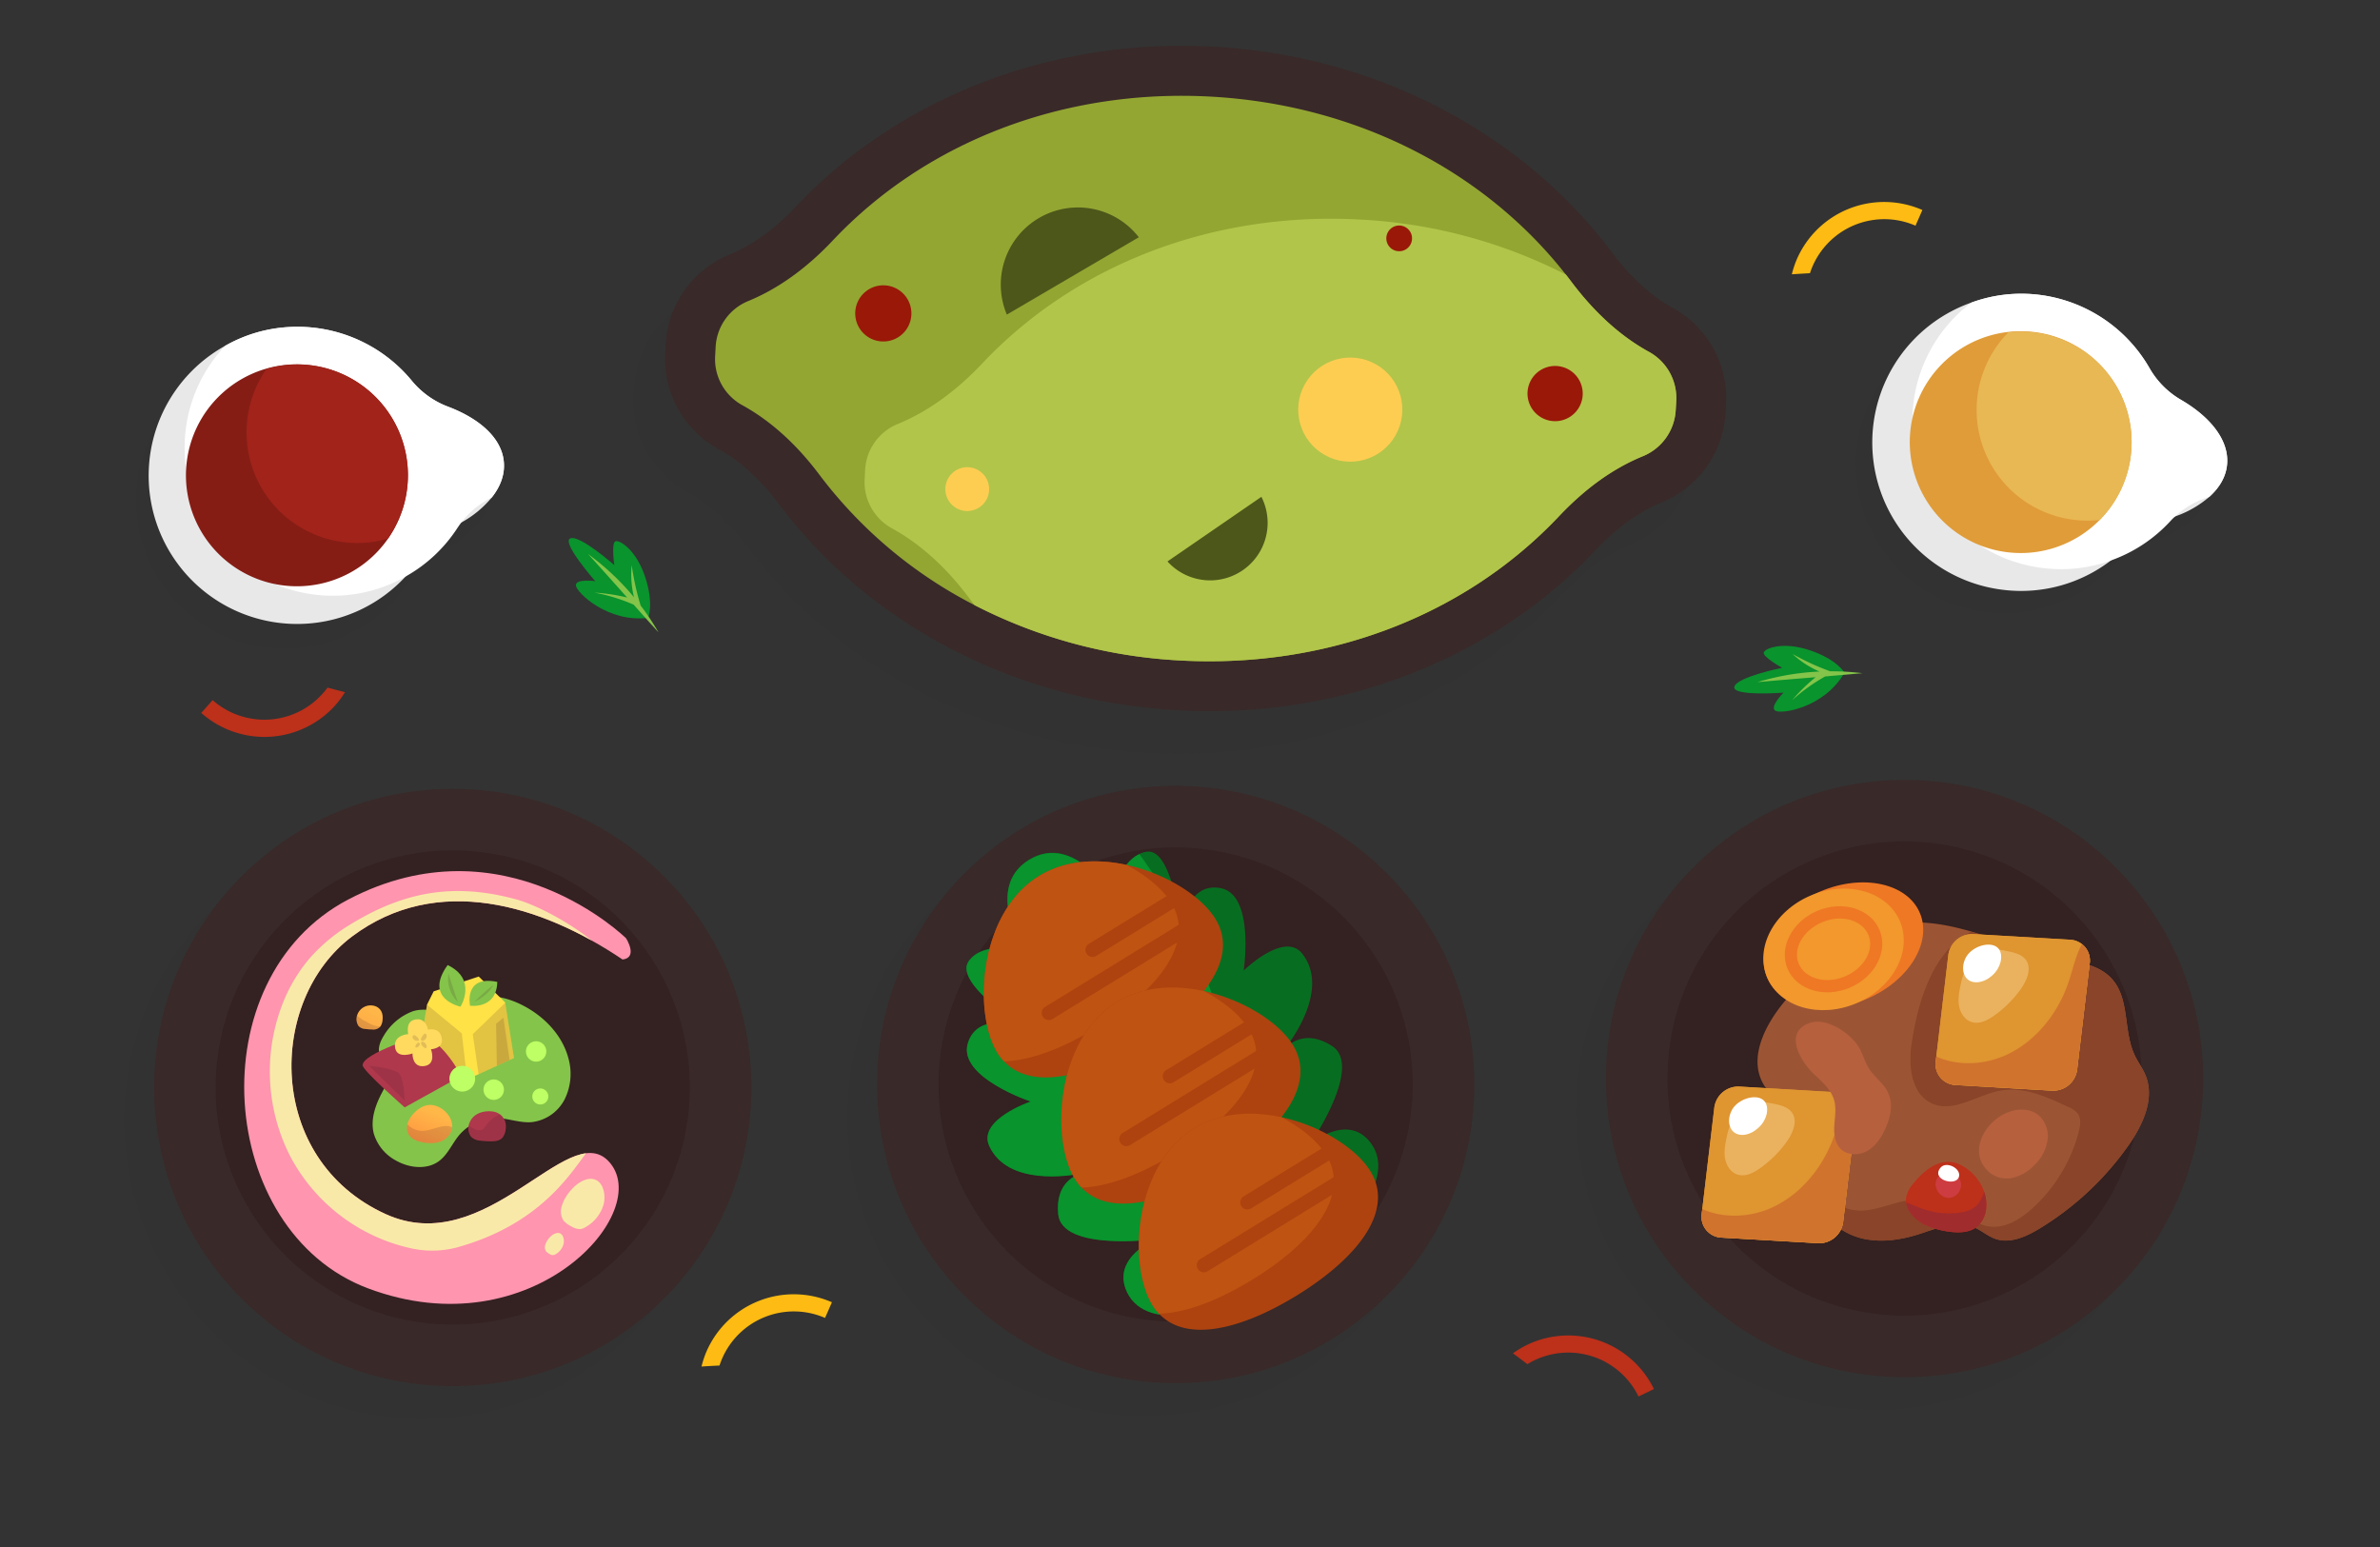 <svg xmlns="http://www.w3.org/2000/svg" xmlns:xlink="http://www.w3.org/1999/xlink" viewBox="0 0 800 520"><rect x="0" y="0" width="800" height="520" fill="#333333" stroke="none"/><defs><path d="M210.45 315.39s-41-40.42-93.31-13.08c-50.76 26.54-44.5 111.54 6.54 130.74C179 453.85 220.5 407 204.5 390.27c-13.66-14.27-41 33.27-74.88 17.82-40.41-18.42-39.81-71.9-11.29-93.3s63.59-10.7 90.93 7.73c5.35-.6 1.19-7.13 1.19-7.13Z" fill="#ff95af" id="reuse-0"/><path fill="#ffe246" d="m145.77 333.22-2.24 4.49-2.24 13.87 15.51 11.35 15.97-7.29-2.96-18.67-8.89-8.72-15.15 4.97z" id="reuse-1"/><path d="M138.55 382.62a7 7 0 0 0 2.83 1.18 12.83 12.83 0 0 0 5.51.25 6.63 6.63 0 0 0 4.45-3.05c2.63-4.75-3.28-10.65-8.11-9.43-4.08 1.03-9.23 7.52-4.68 11.05Z" fill="url(#a)" id="reuse-2"/><path d="M157.75 377.6a4.65 4.65 0 0 0 .63 4.54 4.84 4.84 0 0 0 3.15 1.28 31.8 31.8 0 0 0 3.51.22c1.41 0 3-.16 3.94-1.35a5.34 5.34 0 0 0 1-2.81 6.57 6.57 0 0 0-.12-2.3 5 5 0 0 0-4.08-3.54c-3-.45-6.78.46-8.03 3.96Z" fill="#af384c" id="reuse-3"/><path d="M120.06 341.23a4.15 4.15 0 0 0 .45 3.63 3.18 3.18 0 0 0 2.21 1 20 20 0 0 0 2.45.18 3.06 3.06 0 0 0 2.76-1.08 4.64 4.64 0 0 0 .67-2.24 5.9 5.9 0 0 0-.09-1.83 3.65 3.65 0 0 0-2.85-2.82 4.75 4.75 0 0 0-5.6 3.16Z" fill="url(#b)" id="reuse-4"/></defs><defs><clipPath id="c"><path fill="none" d="M0 0h800v520H0z"/></clipPath><clipPath id="d"><use xlink:href="#reuse-0"/></clipPath><clipPath id="e"><use xlink:href="#reuse-1"/></clipPath><clipPath id="f"><use xlink:href="#reuse-2"/></clipPath><clipPath id="g"><use xlink:href="#reuse-3"/></clipPath><clipPath id="h"><use xlink:href="#reuse-4"/></clipPath><linearGradient id="a" x1="142.02" y1="384.83" x2="146.24" y2="374.13" gradientUnits="userSpaceOnUse"><stop offset="0" stop-color="#ff9540"/><stop offset="1" stop-color="#ffb748"/></linearGradient><linearGradient id="b" x1="116.75" y1="358.41" x2="125.8" y2="339.27" xlink:href="#a"/></defs><g clip-path="url(#c)" style="isolation:isolate"><path d="M230.88 165.27c8.18 4.5 14.9 11.22 20.5 18.69C280.65 223 329 249.89 385 253.05s107-18.12 140.51-53.61c6.41-6.8 13.84-12.71 22.47-16.27a34.63 34.63 0 0 0 21.43-30.1l.16-2.92a34.63 34.63 0 0 0-17.9-32.32c-8.18-4.5-14.89-11.22-20.49-18.69-29.27-39-77.61-65.93-133.61-69.09S290.52 48.17 257 83.67c-6.41 6.79-13.83 12.7-22.47 16.26A34.64 34.64 0 0 0 213.14 130l-.14 3a34.65 34.65 0 0 0 17.88 32.27Z" fill="#392929" opacity=".1"/><path d="M241.51 150.94c8.18 4.5 14.89 11.22 20.49 18.69 29.27 39 77.61 65.93 133.61 69.09s107.05-18.12 140.53-53.62c6.4-6.79 13.83-12.71 22.46-16.26a34.62 34.62 0 0 0 21.4-30.1l.17-2.92a34.63 34.63 0 0 0-17.91-32.32c-8.14-4.5-14.86-11.22-20.46-18.69-29.27-39-77.61-65.93-133.6-69.1S301.14 33.84 267.66 69.33c-6.4 6.8-13.83 12.71-22.46 16.27a34.61 34.61 0 0 0-21.43 30.09l-.17 2.93a34.66 34.66 0 0 0 17.91 32.32Z" fill="#392929"/><path d="m240.39 119.57.16-2.93a17.63 17.63 0 0 1 11.06-15.49c9.95-4.11 19.46-10.93 28.28-20.28C311.52 47.32 358 29.71 407.26 32.49 455.4 35.21 498.64 57 526.34 92.3c.67.84 1.33 1.72 2 2.6 7.75 10.28 16.43 18.13 25.86 23.33a17.71 17.71 0 0 1 9.24 16.64l-.17 2.93a17.81 17.81 0 0 1-11 15.53c-10 4.07-19.47 10.89-28.28 20.24-31.69 33.55-78.11 51.16-127.43 48.43a170.25 170.25 0 0 1-68.95-18.58 152.27 152.27 0 0 1-52.17-43.83c-7.7-10.28-16.43-18.14-25.81-23.33a17.65 17.65 0 0 1-9.24-16.69Z" fill="#93a632"/><path d="m290.64 160.9.16-2.94a17.63 17.63 0 0 1 11.06-15.48c9.95-4.11 19.46-10.94 28.28-20.28C361.77 88.65 408.2 71 457.51 73.82a171 171 0 0 1 68.83 18.48c.67.84 1.33 1.72 2 2.6 7.75 10.28 16.43 18.13 25.86 23.33a17.71 17.71 0 0 1 9.24 16.64l-.17 2.93a17.81 17.81 0 0 1-11 15.53c-10 4.07-19.47 10.89-28.28 20.24-31.69 33.55-78.11 51.16-127.43 48.43a170.25 170.25 0 0 1-68.95-18.58c-.66-.84-1.29-1.67-1.92-2.5-7.7-10.28-16.43-18.14-25.81-23.29a17.75 17.75 0 0 1-9.24-16.73Z" fill="#b1c54a"/><path d="M317.78 164a7.36 7.36 0 1 1 6.93 7.76 7.36 7.36 0 0 1-6.93-7.76Z" fill="#fdcd51"/><circle cx="453.89" cy="137.71" r="17.5" transform="rotate(-60.73 453.866 137.712)" fill="#fdcd51"/><path d="m338.44 105.75 44.36-26a25.93 25.93 0 0 0-44.36 26ZM424 167l-31.57 21.72A19.33 19.33 0 0 0 424 167Z" fill="#4d571a"/><path d="M466 79.89a4.32 4.32 0 1 1 4.06 4.55 4.32 4.32 0 0 1-4.06-4.55ZM513.46 131.78a9.28 9.28 0 1 1 8.75 9.78 9.29 9.29 0 0 1-8.75-9.78ZM287.49 104.77a9.44 9.44 0 1 1 8.9 10 9.44 9.44 0 0 1-8.9-10Z" fill="#9a1808"/><path d="M668.17 205.8a49.87 49.87 0 0 1-11.09-96.61 48.84 48.84 0 0 1 21.92-2.68 49.82 49.82 0 0 1 38 24.75 28.83 28.83 0 0 0 10.42 10.56c10.34 6 16.46 14 15.56 22.07-.44 4-2.55 7.55-5.91 10.58a35.27 35.27 0 0 1-11.55 6.62c-.83.34-1.68.63-2.56.92a29 29 0 0 0-12.54 8 48.16 48.16 0 0 1-6.49 5.89 49.46 49.46 0 0 1-35.76 9.9Z" fill="#392929" opacity=".1"/><path d="M673.73 198.31a49.87 49.87 0 0 1-11.08-96.61 48.81 48.81 0 0 1 21.93-2.7 49.8 49.8 0 0 1 37.95 24.75A28.91 28.91 0 0 0 733 134.33c10.34 6 16.47 14 15.57 22.07-.44 4-2.56 7.54-5.92 10.58a35.11 35.11 0 0 1-11.54 6.62c-.84.34-1.69.63-2.56.92a29 29 0 0 0-12.55 8 47.56 47.56 0 0 1-6.49 5.89 49.5 49.5 0 0 1-35.78 9.9Z" fill="#e8e8e8"/><path d="M687.25 191a49.8 49.8 0 0 1-24.6-89.29A48.81 48.81 0 0 1 684.58 99a49.8 49.8 0 0 1 37.95 24.75A28.91 28.91 0 0 0 733 134.33c10.34 6 16.47 14 15.57 22.07-.44 4-2.56 7.54-5.92 10.58a4 4 0 0 1-.61.21 29.24 29.24 0 0 0-10.93 6.41c-.55.5-1.07 1-1.59 1.59a49.77 49.77 0 0 1-20 13.21 49.18 49.18 0 0 1-22.27 2.6Z" fill="#fff"/><path d="M675.15 185.67a37.28 37.28 0 1 1 30.66-10.92 37.23 37.23 0 0 1-30.66 10.92Z" fill="#e09c39"/><path d="M697.51 174.77a37.21 37.21 0 0 1-22.43-63.06 37.17 37.17 0 0 1 41.19 41.09 36.91 36.91 0 0 1-10.46 21.95 34.9 34.9 0 0 1-8.3.02Z" fill="#e8b854"/><path d="M98.52 218a49.87 49.87 0 0 1-27.09-93.4 48.73 48.73 0 0 1 21.17-6.3 49.82 49.82 0 0 1 41.56 18 28.77 28.77 0 0 0 12 8.66c11.2 4.21 18.57 11.05 19 19.15a16.89 16.89 0 0 1-4.07 11.43A35 35 0 0 1 150.9 184c-.76.48-1.56.9-2.37 1.33a29 29 0 0 0-11 10 46.59 46.59 0 0 1-5.42 6.89A49.46 49.46 0 0 1 98.52 218Z" fill="#392929" opacity=".1"/><path d="M102.75 209.65a49.87 49.87 0 0 1-27.09-93.4 48.75 48.75 0 0 1 21.18-6.31 49.82 49.82 0 0 1 41.55 18 29 29 0 0 0 12 8.67c11.2 4.2 18.58 11 19 19.15.23 4-1.26 7.87-4.06 11.42a35 35 0 0 1-10.28 8.46c-.76.48-1.55.91-2.37 1.34a29 29 0 0 0-11 10 47 47 0 0 1-5.42 6.88 49.47 49.47 0 0 1-33.51 15.79Z" fill="#e8e8e8"/><path d="M114.85 200.16a49.8 49.8 0 0 1-39.19-83.91 48.75 48.75 0 0 1 21.18-6.31 49.82 49.82 0 0 1 41.55 18 29 29 0 0 0 12 8.67c11.2 4.2 18.58 11 19 19.15.23 4-1.26 7.87-4.06 11.42a3.91 3.91 0 0 1-.57.31 29.3 29.3 0 0 0-9.71 8.15c-.45.59-.87 1.2-1.3 1.84a49.54 49.54 0 0 1-17.52 16.36 49 49 0 0 1-21.38 6.32Z" fill="#fff"/><path d="M102 197a37.3 37.3 0 1 1 28.4-15.9A37.24 37.24 0 0 1 102 197Z" fill="#851d15"/><path d="M122.26 182.46A37.21 37.21 0 0 1 89.59 124a37.18 37.18 0 0 1 40.84 57 35 35 0 0 1-8.17 1.46Z" fill="#a2231a"/><circle cx="385.18" cy="375.54" r="100.38" transform="rotate(-45 385.172 375.536)" fill="#392929" opacity=".1"/><circle cx="395.18" cy="364.54" r="100.38" transform="rotate(-45 395.175 364.533)" fill="#392929"/><circle cx="395.18" cy="364.54" r="79.67" transform="rotate(-80.42 395.182 364.537)" fill="#342121"/><path d="M431.84 352.58c1.57-1.77 7-6.64 15.89-1 10.67 6.82-7.36 33-7.36 33s12.48-10.65 20.24-.56c13.29 17.22-27.44 47-27.44 47s-17.82 9.05-33.34 10.87c-9.17 1.08-17.54-.36-21-7.64-5.47-11.5 9.65-17.8 9.65-17.8s-31.53 4.23-32.77-8.38c-1-10.51 5.75-13.14 8-13.74-4.2.85-25 4.27-31.18-9.19-4.05-8.82 13.95-14.94 13.95-14.94s-24.5-8.15-21.17-19.5c3.21-10.88 17.59-5.92 18.69-5.54-1-.66-23.47-14.93-18.38-22.13 5.24-7.35 18.6-3.24 18.6-3.24s-13.59-21.43 1.66-30.8 28.22 12.43 28.22 12.43 1.93-11.26 8.92-14.39a8.14 8.14 0 0 1 2.38-.73c6.74-1 9.83 14.51 10.95 22.24.33 2.27.49 3.89.51 4.15 0-.25.15-1.16.44-2.37 1-4.48 4.18-13.43 12.94-11.8 11.63 2.15 7.81 27.71 7.81 27.71s13.61-13.31 19.65-5.7c9.23 11.69-3.2 28.69-5.86 32.05Z" fill="#076e21"/><path d="M390.52 298.32c2.09 3.4 4.06 6.83 5.86 10.31.34.6.65 1.19.95 1.78 24 46.77 24.13 97.82 2.5 131.57-9.17 1.08-17.54-.36-21-7.64-5.47-11.5 9.65-17.8 9.65-17.8s-31.53 4.23-32.77-8.38c-1-10.51 5.75-13.14 8-13.74-4.2.85-25 4.27-31.18-9.19-4.05-8.82 13.95-14.94 13.95-14.94s-24.5-8.15-21.17-19.5c3.21-10.88 17.59-5.92 18.69-5.54-1-.66-23.47-14.93-18.38-22.13 5.24-7.35 18.6-3.24 18.6-3.24s-13.59-21.43 1.66-30.8 28.22 12.43 28.22 12.43 1.93-11.26 8.92-14.39q3.93 5.4 7.5 11.2Z" fill="#09942d"/><path d="M408.54 308.86c8.26 13.44-4.56 29.35-24.79 41.79-18.62 11.43-37 15.93-46.27 6.11a16.26 16.26 0 0 1-2.22-2.89c-8.26-13.44-6.27-47 14-59.41 8.7-5.34 19.37-5.92 29.37-3.74 13.16 2.84 25.2 10.47 29.91 18.14Z" fill="#ae430f"/><path d="M393.7 303.48c8.26 13.44-4.56 29.36-24.79 41.79-11.19 6.87-22.31 11.24-31.43 11.49a16.26 16.26 0 0 1-2.22-2.89c-8.26-13.44-6.27-47 14-59.41 8.7-5.34 19.37-5.92 29.37-3.74 6.76 3.56 12.24 8.16 15.07 12.76Z" fill="#bf5312"/><path d="m403.47 312-49.68 30.52a2.37 2.37 0 0 1-3.27-.78 2.39 2.39 0 0 1 .78-3.28l49.7-30.55a2.39 2.39 0 0 1 3.27.79 2.37 2.37 0 0 1-.8 3.3ZM395.56 299.11 366 317.25a2.38 2.38 0 0 0 2.49 4.06l29.55-18.15ZM434.59 351.27c8.26 13.44-4.55 29.36-24.79 41.79-18.61 11.43-37 15.93-46.26 6.11a16.26 16.26 0 0 1-2.22-2.89c-8.26-13.44-6.27-47 14-59.4 8.69-5.35 19.37-5.93 29.36-3.75 13.17 2.87 25.2 10.47 29.91 18.14Z" fill="#ae430f"/><path d="M419.75 345.89c8.26 13.44-4.55 29.36-24.79 41.79-11.19 6.88-22.3 11.24-31.42 11.49a16.26 16.26 0 0 1-2.22-2.89c-8.26-13.44-6.27-47 14-59.4 8.69-5.35 19.37-5.93 29.36-3.75 6.77 3.56 12.25 8.16 15.07 12.76Z" fill="#bf5312"/><path d="m429.52 354.38-49.67 30.52a2.37 2.37 0 0 1-3.27-.78 2.39 2.39 0 0 1 .78-3.28L427 350.33a2.39 2.39 0 0 1 3.28.78 2.39 2.39 0 0 1-.76 3.27ZM421.62 341.52l-29.54 18.15a2.38 2.38 0 1 0 2.49 4.05l29.54-18.15ZM460.65 393.68c8.26 13.44-4.56 29.36-24.79 41.79-18.61 11.43-37 15.93-46.27 6.11a16.5 16.5 0 0 1-2.21-2.88c-8.26-13.45-6.27-47 14-59.41 8.7-5.35 19.37-5.93 29.37-3.75 13.16 2.84 25.19 10.46 29.9 18.14Z" fill="#ae430f"/><path d="M445.81 388.3c8.26 13.44-4.56 29.36-24.79 41.79-11.19 6.88-22.3 11.25-31.43 11.49a16.5 16.5 0 0 1-2.21-2.88c-8.26-13.45-6.27-47 14-59.41 8.7-5.35 19.37-5.93 29.37-3.75 6.76 3.56 12.25 8.16 15.06 12.76Z" fill="#bf5312"/><path d="m455.58 396.79-49.67 30.52a2.39 2.39 0 0 1-3.28-.78 2.39 2.39 0 0 1 .78-3.28l49.68-30.51a2.37 2.37 0 0 1 3.27.78 2.37 2.37 0 0 1-.78 3.27ZM447.68 383.93l-29.54 18.15a2.38 2.38 0 1 0 2.49 4.05L450.17 388Z" fill="#ae430f"/><circle cx="142.18" cy="376.54" r="100.38" transform="rotate(-45 142.177 376.538)" fill="#392929" opacity=".1"/><circle cx="152.18" cy="365.54" r="100.38" transform="rotate(-45 152.18 365.535)" fill="#392929"/><circle cx="152.18" cy="365.54" r="79.67" transform="rotate(-80.42 152.178 365.54)" fill="#342121"/><use xlink:href="#reuse-0"/><g clip-path="url(#d)"><path d="M203 344.57c4.17-2.07 5.51-5.44 5.25-10.09s1.46-5.18-.89-9.35c-5-8.92-23.92-20.1-33.79-22.8-20.45-5.6-37.26-2.86-55.38 8.15a58.46 58.46 0 0 0-14.16 11.7 53.58 53.58 0 0 0-9.36 16.06 62.59 62.59 0 0 0 3 50.65A60.65 60.65 0 0 0 138 419.56a32.71 32.71 0 0 0 15.49-.23c28.25-7.76 38.41-25.16 43.63-31.82s-14.41 2.18-8.14-3.3c5.1-4.47 10.63-8.62 14.53-14.16s6-13 3.31-19.2" fill="#f8f0a7" opacity=".92" style="mix-blend-mode:soft-light"/></g><path d="M129 348.14c-1.16 1.86-2.1 4.12-1.39 6.2.57 1.7 2.14 2.9 2.79 4.57 1 2.73-.57 5.67-1.94 8.25-2.3 4.31-4.05 9.31-2.78 14a15.25 15.25 0 0 0 7.53 9c4.43 2.48 10.35 3.13 14.41.08 2.95-2.22 4.37-5.88 6.74-8.7a16.29 16.29 0 0 1 12.8-5.71c3.86.14 7.61 1.65 11.46 1.37a14.28 14.28 0 0 0 11.21-7.74 19.35 19.35 0 0 0 1.2-13.86c-2.11-7.8-8.26-14.1-15.48-17.75-4.24-2.15-9.18-3.52-14-2.77-4.4.68-7.89 4.33-12.29 4.64-3.7.26-6.78-1-10.55.22a19.07 19.07 0 0 0-9.71 8.2Z" fill="#84c44a"/><use xlink:href="#reuse-1"/><g clip-path="url(#e)" fill="#3d172b"><path opacity=".15" style="mix-blend-mode:multiply" d="m139.11 330.2 4.42 7.51 11.69 9.65 2.11 18.21-13.99 2.12-6.6-22.18 3.43-15.84M161.82 367.69l-2.9-20.07L171 335.94l9.57 20.39-18.75 11.36z"/><path opacity=".15" style="mix-blend-mode:multiply" d="m167.15 364.91-.41-20.77 2.48-2.04 2.15 14.65-4.22 8.16z"/></g><path d="M154.78 338.38s-12.5-2.64-4.31-14c10.12 4.85 4.31 14 4.31 14Z" fill="#84c44a"/><path d="M158 338.05s-2.22-10.37 9.16-8c-.24 9.32-9.16 8-9.16 8Z" fill="#84c44a"/><path d="M141.76 347.94s-20 6.12-19.88 10.16c.23 1.95 14.15 14.13 14.15 14.13l19-10.54s-5.77-11.54-13.27-13.75Z" fill="#af384c"/><path d="m124 358.19 12 11.72s-.1-7.77-2.12-9.32-9.88-2.4-9.88-2.4Z" fill="#3d172b" opacity=".15" style="mix-blend-mode:multiply"/><path d="M159.71 362.58a4.32 4.32 0 1 1-4.31-4.31 4.32 4.32 0 0 1 4.31 4.31ZM168.38 363.85a3.43 3.43 0 1 1-4.85 0 3.42 3.42 0 0 1 4.85 0Z" fill="#bdff64"/><circle cx="180.21" cy="353.43" r="3.43" fill="#bdff64"/><path d="M183.52 366.66a2.69 2.69 0 1 1-3.8 0 2.68 2.68 0 0 1 3.8 0Z" fill="#bdff64"/><use xlink:href="#reuse-2"/><g clip-path="url(#f)"><path d="M136.38 369.55a6.74 6.74 0 0 0 5.55 10.56c3.51 0 7.12-2.68 10.26-1.11a5.19 5.19 0 0 1 2.38 5.83 8.2 8.2 0 0 1-4.3 5 12.66 12.66 0 0 1-13.65-1.65 14.53 14.53 0 0 1-4.75-13.12" fill="#3d172b" opacity=".15" style="mix-blend-mode:multiply"/></g><path d="M137.23 347.6s-5.27.25-4.39 4.73c.72 3.67 5.81 1.78 5.81 1.78s-.17 4.62 3.73 4.26c4.5-.41 2.49-5.68 2.49-5.68s4.1-.18 3.66-3.49c-.55-4.22-4.67-3.08-4.67-3.08s-.65-4.55-4.8-3.29c-2.81.86-1.83 4.77-1.83 4.77Z" fill="#ffda5f"/><path d="M139.44 348a.67.67 0 0 0-.42 0 .53.53 0 0 0-.36.49 1 1 0 0 0 .17.61 1.7 1.7 0 0 0 .94.68c.25.07.83.18 1-.13.23-.52-.95-1.49-1.33-1.65ZM139.73 351.4a.75.75 0 0 0-.09.39.33.33 0 0 0 .22.3.43.43 0 0 0 .27 0c.41-.15 1.27-.86.92-1.37-.49-.72-1.14.28-1.32.68ZM142.88 352.28a.43.43 0 0 0 .31 0 .34.34 0 0 0 .21-.28.89.89 0 0 0 0-.36 2.36 2.36 0 0 0-.67-1.18c-.47-.4-1.46-.42-1.15.41a2.47 2.47 0 0 0 1.3 1.41ZM141.6 349a.74.74 0 0 0-.09.48.53.53 0 0 0 .54.36 1.08 1.08 0 0 0 .64-.27 2 2 0 0 0 .63-.79 1.33 1.33 0 0 0 0-1 .6.6 0 0 0-.14-.21c-.58-.57-1.4.99-1.58 1.43Z" fill="#3d172b" opacity=".15" style="mix-blend-mode:multiply"/><use xlink:href="#reuse-3"/><g clip-path="url(#g)"><path d="M156.92 371.35a4.31 4.31 0 0 0-1.08 5.1 7.29 7.29 0 0 0 3.62 3 3 3 0 0 0 2.53.34 3.59 3.59 0 0 0 1.3-1.4 10.73 10.73 0 0 1 6.31-4.28 2.14 2.14 0 0 1 1.15 0 2.06 2.06 0 0 1 1 .91 8.23 8.23 0 0 1-4.39 12.2 4.37 4.37 0 0 1-2 .25c-1.73-.25-7.71-3-8.61-4.49" fill="#3d172b" opacity=".15" style="mix-blend-mode:multiply"/></g><use xlink:href="#reuse-4"/><g clip-path="url(#h)"><path d="M117.67 335.59a5.73 5.73 0 0 0 1.53 5 15.17 15.17 0 0 0 4.4 3.1 9.32 9.32 0 0 0 4.38 1.41 14.54 14.54 0 0 0 3.42-.75.81.81 0 0 1 .46 0c.42.13.39.73.2 1.12a6 6 0 0 1-3.05 2.66 7 7 0 0 1-4.38.75 8.18 8.18 0 0 1-2.9-1.46 12.24 12.24 0 0 1-3.59-3.54 5.23 5.23 0 0 1-.42-4.86" fill="#3d172b" opacity=".15" style="mix-blend-mode:multiply"/></g><path d="M188.92 405.14a5.84 5.84 0 0 0 .46 5.1 7.92 7.92 0 0 0 2.71 2 5.39 5.39 0 0 0 3 .9 4.59 4.59 0 0 0 1.79-.7 12.7 12.7 0 0 0 6.05-7.76c.87-3.72-.5-9-5.12-8.38-3.9.6-7.81 5.27-8.89 8.84ZM183.32 418.34a2.58 2.58 0 0 0 .2 2.24 3.26 3.26 0 0 0 1.18.89 1.69 1.69 0 0 0 2.1.09 5.59 5.59 0 0 0 2.63-3.41c.38-1.63-.22-4-2.23-3.68-1.71.25-3.41 2.3-3.88 3.87Z" fill="#f8f0a7" opacity=".92" style="mix-blend-mode:soft-light"/><path d="M153.91 336.85a11.19 11.19 0 0 1-3.16-9.67c1.88 6.21 3.16 9.67 3.16 9.67ZM159.43 336.75s4.84-2.17 6.32-5.63c-2.27 1.68-6.32 5.63-6.32 5.63Z" fill="#3d172b" opacity=".15" style="mix-blend-mode:multiply"/><circle cx="630.18" cy="373.54" r="100.38" transform="rotate(-45 630.181 373.53)" fill="#392929" opacity=".1"/><circle cx="640.18" cy="362.54" r="100.38" transform="rotate(-45 640.179 362.54)" fill="#392929"/><circle cx="640.18" cy="362.54" r="79.67" transform="rotate(-80.42 640.179 362.533)" fill="#342121"/><path d="M715.53 384.89a100.13 100.13 0 0 1-30.15 28.18c-4.4 2.64-9.65 5-14.53 3.4-2.66-.9-4.84-2.91-7.45-4-5.9-2.39-12.46.49-18.54 2.42-5.86 1.85-12.16 2.8-18.18 1.56s-11.73-5-14.34-10.54c-1.8-3.85-2-8.21-2.18-12.55-.19-5.6-.27-11.16-3.36-15.64-3.58-5.19-10.38-7.49-13.74-12.79-6.32-10 1.7-22.77 8.41-30.17 8.95-9.84 21.74-22.15 35.47-24.21 8.93-1.34 17.35.17 25.62 2.56 9.2 2.66 18.22 6.4 27.56 8.48 7 1.56 15 2.11 19.83 7.5 6 6.73 3.74 17.43 7.59 25.57 1.1 2.33 2.69 4.41 3.67 6.8 3.16 7.81-.87 16.54-5.68 23.43Z" fill="#9c5534"/><path d="M715.53 384.89a100.13 100.13 0 0 1-30.15 28.18c-4.4 2.64-9.65 5-14.53 3.4-2.66-.9-4.84-2.91-7.45-4-5.9-2.39-12.46.49-18.54 2.42-5.86 1.85-12.16 2.8-18.18 1.56s-11.73-5-14.34-10.54c-1.8-3.85-2-8.21-2.18-12.55a4.78 4.78 0 0 1 1.6.86c2.07 1.7 2.06 4.84 3.21 7.28 2.08 4.41 7.76 5.88 12.6 5.28s9.37-2.71 14.22-3.36a24.22 24.22 0 0 1 14.93 2.76c3.83 2.1 7.21 5.29 11.51 6 5.37 1 10.64-2.18 14.71-5.82a52.72 52.72 0 0 0 15.81-26c.5-2 .85-4.24-.27-5.94A8.11 8.11 0 0 0 695 372c-7.06-3.33-14.68-6.75-22.35-5.44-7.95 1.35-15.87 7.66-23.23 4.36-6.94-3.09-8-12.52-6.87-20 2-13.75 7-31.28 20-37.72 9.2 2.66 18.22 6.4 27.56 8.48 7 1.56 15 2.11 19.83 7.5 6 6.73 3.74 17.43 7.59 25.57 1.1 2.33 2.69 4.41 3.67 6.8 3.17 7.72-.86 16.45-5.67 23.34Z" fill="#894429"/><path d="M695.78 315.86 663.31 314a8.11 8.11 0 0 0-8.42 7.07l-4.22 35.7a7 7 0 0 0 6.64 7.95l32.47 1.9a8.11 8.11 0 0 0 8.42-7.07l4.23-35.7a7 7 0 0 0-6.65-7.99Z" fill="#df9530"/><path d="m702.42 323.83-4.22 35.69a8.12 8.12 0 0 1-8.42 7.07l-32.47-1.9a7 7 0 0 1-6.64-7.95l4.22-35.69a8.13 8.13 0 0 1 8.42-7.09l32.47 1.9a7 7 0 0 1 6.64 8Z" fill="#df9530"/><path d="m702.42 323.83-4.22 35.69a8.12 8.12 0 0 1-8.42 7.07l-32.47-1.9a7 7 0 0 1-6.64-7.95l.19-1.59c7.34 3.31 16.62 2.86 24.29-.91 9.8-4.82 17-14.33 20.32-24.58 1.36-4.1 2.3-8.55 4.33-12.3a7.07 7.07 0 0 1 2.62 6.47Z" fill="#d0732d"/><path d="M659.22 330.18c-.57 2.61-1.15 5.31-.72 7.89s2.13 5.07 4.71 5.6 5.08-.84 7.22-2.38a38.18 38.18 0 0 0 8.74-8.7c2.08-2.89 3.75-6.81 2-9.66-1.37-2.16-4.2-2.8-6.77-3.28a18.35 18.35 0 0 0-5.77-.44c-5.32.71-8.4 6.39-9.41 10.97Z" fill="#eab25e"/><path d="M672.53 323c1.38-7.92-9-6.31-11.75-1.12-2.12 4.05-.51 8.89 4.39 8.24a8.26 8.26 0 0 0 4-1.84 9.06 9.06 0 0 0 3.36-5.28Z" fill="#fff"/><path d="m617.13 367.14-32.48-1.89a8.11 8.11 0 0 0-8.42 7.07L572 408a7 7 0 0 0 6.64 8l32.47 1.9a8.12 8.12 0 0 0 8.42-7.08l4.23-35.69a7 7 0 0 0-6.63-7.99Z" fill="#df9530"/><path d="m623.76 375.1-4.22 35.7a8.12 8.12 0 0 1-8.42 7.07L578.65 416a7 7 0 0 1-6.64-8l4.23-35.69a8.11 8.11 0 0 1 8.41-7.09l32.48 1.9a7 7 0 0 1 6.63 8Z" fill="#df9530"/><path d="m623.76 375.1-4.22 35.7a8.12 8.12 0 0 1-8.42 7.07L578.65 416a7 7 0 0 1-6.64-8l.19-1.59c7.34 3.31 16.62 2.86 24.29-.91 9.8-4.82 17-14.33 20.33-24.58 1.35-4.1 2.29-8.55 4.32-12.3a7 7 0 0 1 2.62 6.48Z" fill="#d0732d"/><path d="M580.56 381.46c-.57 2.61-1.15 5.31-.72 7.89s2.13 5.07 4.71 5.6 5.08-.85 7.22-2.38a38.18 38.18 0 0 0 8.74-8.7c2.08-2.89 3.75-6.81 2-9.66-1.37-2.16-4.2-2.8-6.77-3.28a18.33 18.33 0 0 0-5.77-.44c-5.32.71-8.39 6.38-9.41 10.97Z" fill="#eab25e"/><path d="M593.87 374.3c1.38-7.92-9-6.31-11.75-1.12-2.12 4.05-.51 8.89 4.4 8.24a8.2 8.2 0 0 0 3.94-1.85 9 9 0 0 0 3.41-5.27Z" fill="#fff"/><ellipse cx="619.66" cy="317.69" rx="27.87" ry="19.67" transform="rotate(-22.84 619.719 317.706)" fill="#ef7824"/><ellipse cx="616.32" cy="319.1" rx="24.24" ry="19.67" transform="rotate(-22.84 616.368 319.116)" fill="#f2982d"/><path d="M621.76 332c-8.53 3.6-17.92.73-20.91-6.39s1.5-15.84 10-19.44 17.92-.72 20.92 6.4-1.47 15.85-10.01 19.43Zm-9.28-22c-6.44 2.71-10 9-7.84 14s9.08 6.91 15.52 4.2 10-9 7.85-14-9.09-6.94-15.53-4.2Z" fill="#ef7824"/><path d="M610 361.29c2.74 2.5 5.65 5.17 6.58 8.76.69 2.7.17 5.53 0 8.31s.16 5.84 2.13 7.81c2.24 2.23 6 2.26 8.8.75s4.66-4.26 6-7.1c1.93-4 3-8.83 1-12.8-1.48-3-4.44-4.95-6.24-7.75-1.37-2.12-2-4.64-3.22-6.86-2.57-4.79-10.93-10.58-16.74-8.55-9.13 3.21-2.82 13.32 1.69 17.43ZM683 373.58c-10.91-3.85-24.34 12-14.16 20.59a9.16 9.16 0 0 0 7.88 1.67 14.83 14.83 0 0 0 7.09-4.2 14.52 14.52 0 0 0 4.55-9.51c.06-3.59-2-7.35-5.36-8.55Z" fill="#b7603e"/><path d="M667.62 406.11a9.23 9.23 0 0 1-2.79 6c-2.54 2.27-6.3 2.35-9.66 1.9a27 27 0 0 1-8.27-2.39c-3-1.5-5.73-4.26-6.18-7.4a5.92 5.92 0 0 1 .07-2.09 10.28 10.28 0 0 1 2.34-4.31c3.57-4.36 9-9.12 15.2-6.58a16 16 0 0 1 8.59 9.29 13 13 0 0 1 .7 5.58Z" fill="#bd301a"/><path d="M667.62 406.11a9.23 9.23 0 0 1-2.79 6c-2.54 2.27-6.3 2.35-9.66 1.9a27 27 0 0 1-8.27-2.39c-3-1.5-5.73-4.26-6.18-7.4a13.67 13.67 0 0 1 1.44.52c4.54 1.92 8.1 3.16 13.16 3.11 3.48-.05 7.37-.52 9.61-3.18a11.69 11.69 0 0 0 2-4.14 13 13 0 0 1 .69 5.58Z" fill="#a02c2d"/><path d="M659.16 397.9c-.37-3.47-4.94-5-7.42-2.52-2.82 2.78.17 7.83 3.91 7.22a4.42 4.42 0 0 0 3.51-4.7Z" fill="#cd3c40"/><path d="M658.48 395.54c.77-2.82-4.23-5.32-6.16-3.09-3.49 4.03 5.22 6.55 6.16 3.09Z" fill="#fff"/><path d="M241.85 459c.27-.82.57-1.63.92-2.43A26.28 26.28 0 0 1 277.33 443l2.31-5.27a32 32 0 0 0-42.14 16.5 32.57 32.57 0 0 0-1.7 5.11q3.03-.2 6.05-.34ZM608.39 91.83c.27-.82.57-1.63.92-2.43a26.28 26.28 0 0 1 34.56-13.54l2.31-5.27A32 32 0 0 0 604 87.09a32.57 32.57 0 0 0-1.7 5.11q3.07-.2 6.09-.37Z" fill="#fdbb13"/><path d="M110.09 231.13a24 24 0 0 1-1.62 2 26.28 26.28 0 0 1-37 2.21l-3.82 4.3a32 32 0 0 0 45.12-2.64 31.53 31.53 0 0 0 3.19-4.33c-1.96-.51-3.91-1.02-5.87-1.54ZM513.41 458.54c.73-.45 1.49-.87 2.27-1.25a26.27 26.27 0 0 1 35.08 12.12l5.18-2.51a32 32 0 0 0-42.77-14.78 31.69 31.69 0 0 0-4.61 2.78c1.63 1.2 3.24 2.42 4.85 3.64Z" fill="#bd301a"/><path d="M217.87 207.67s2-4.64-1-13.71-8.53-12.55-10-12-.38 8-.38 8-11.58-10.24-14.77-9 8.37 14.39 8.37 14.39-6.76-.94-6.51 1.47 10.8 12.56 24.29 10.85Z" fill="#09942d"/><path d="M221.35 212.56a84.59 84.59 0 0 0-6-9 86.25 86.25 0 0 1-3-13.58 31.34 31.34 0 0 0 .76 10.77 85.45 85.45 0 0 0-15.42-14.5c4.55 5 8.82 9.79 13.11 14.6a61.47 61.47 0 0 0-11-1.65 60.84 60.84 0 0 1 13.2 4.05c2.7 3.06 5.46 6.14 8.35 9.31Z" fill="#84c44a"/><path d="M620 226.11s-2.47-4.42-11.52-7.49-15.15-.77-15.62.7 6.19 5.15 6.19 5.15-15.15 3.06-16.07 6.36 16.52 2 16.52 2-4.82 4.82-2.75 6.07 16.47-1 23.25-12.79Z" fill="#09942d"/><path d="M626 226.28a84.87 84.87 0 0 0-10.81-.63 84.79 84.79 0 0 1-12.64-5.81 31.42 31.42 0 0 0 9.05 5.89 84.87 84.87 0 0 0-20.86 3.56c6.73-.62 13.12-1.13 19.55-1.66a61.07 61.07 0 0 0-7.92 7.75 60.43 60.43 0 0 1 11.14-8c4.09-.38 8.21-.7 12.49-1.1Z" fill="#84c44a"/></g></svg>